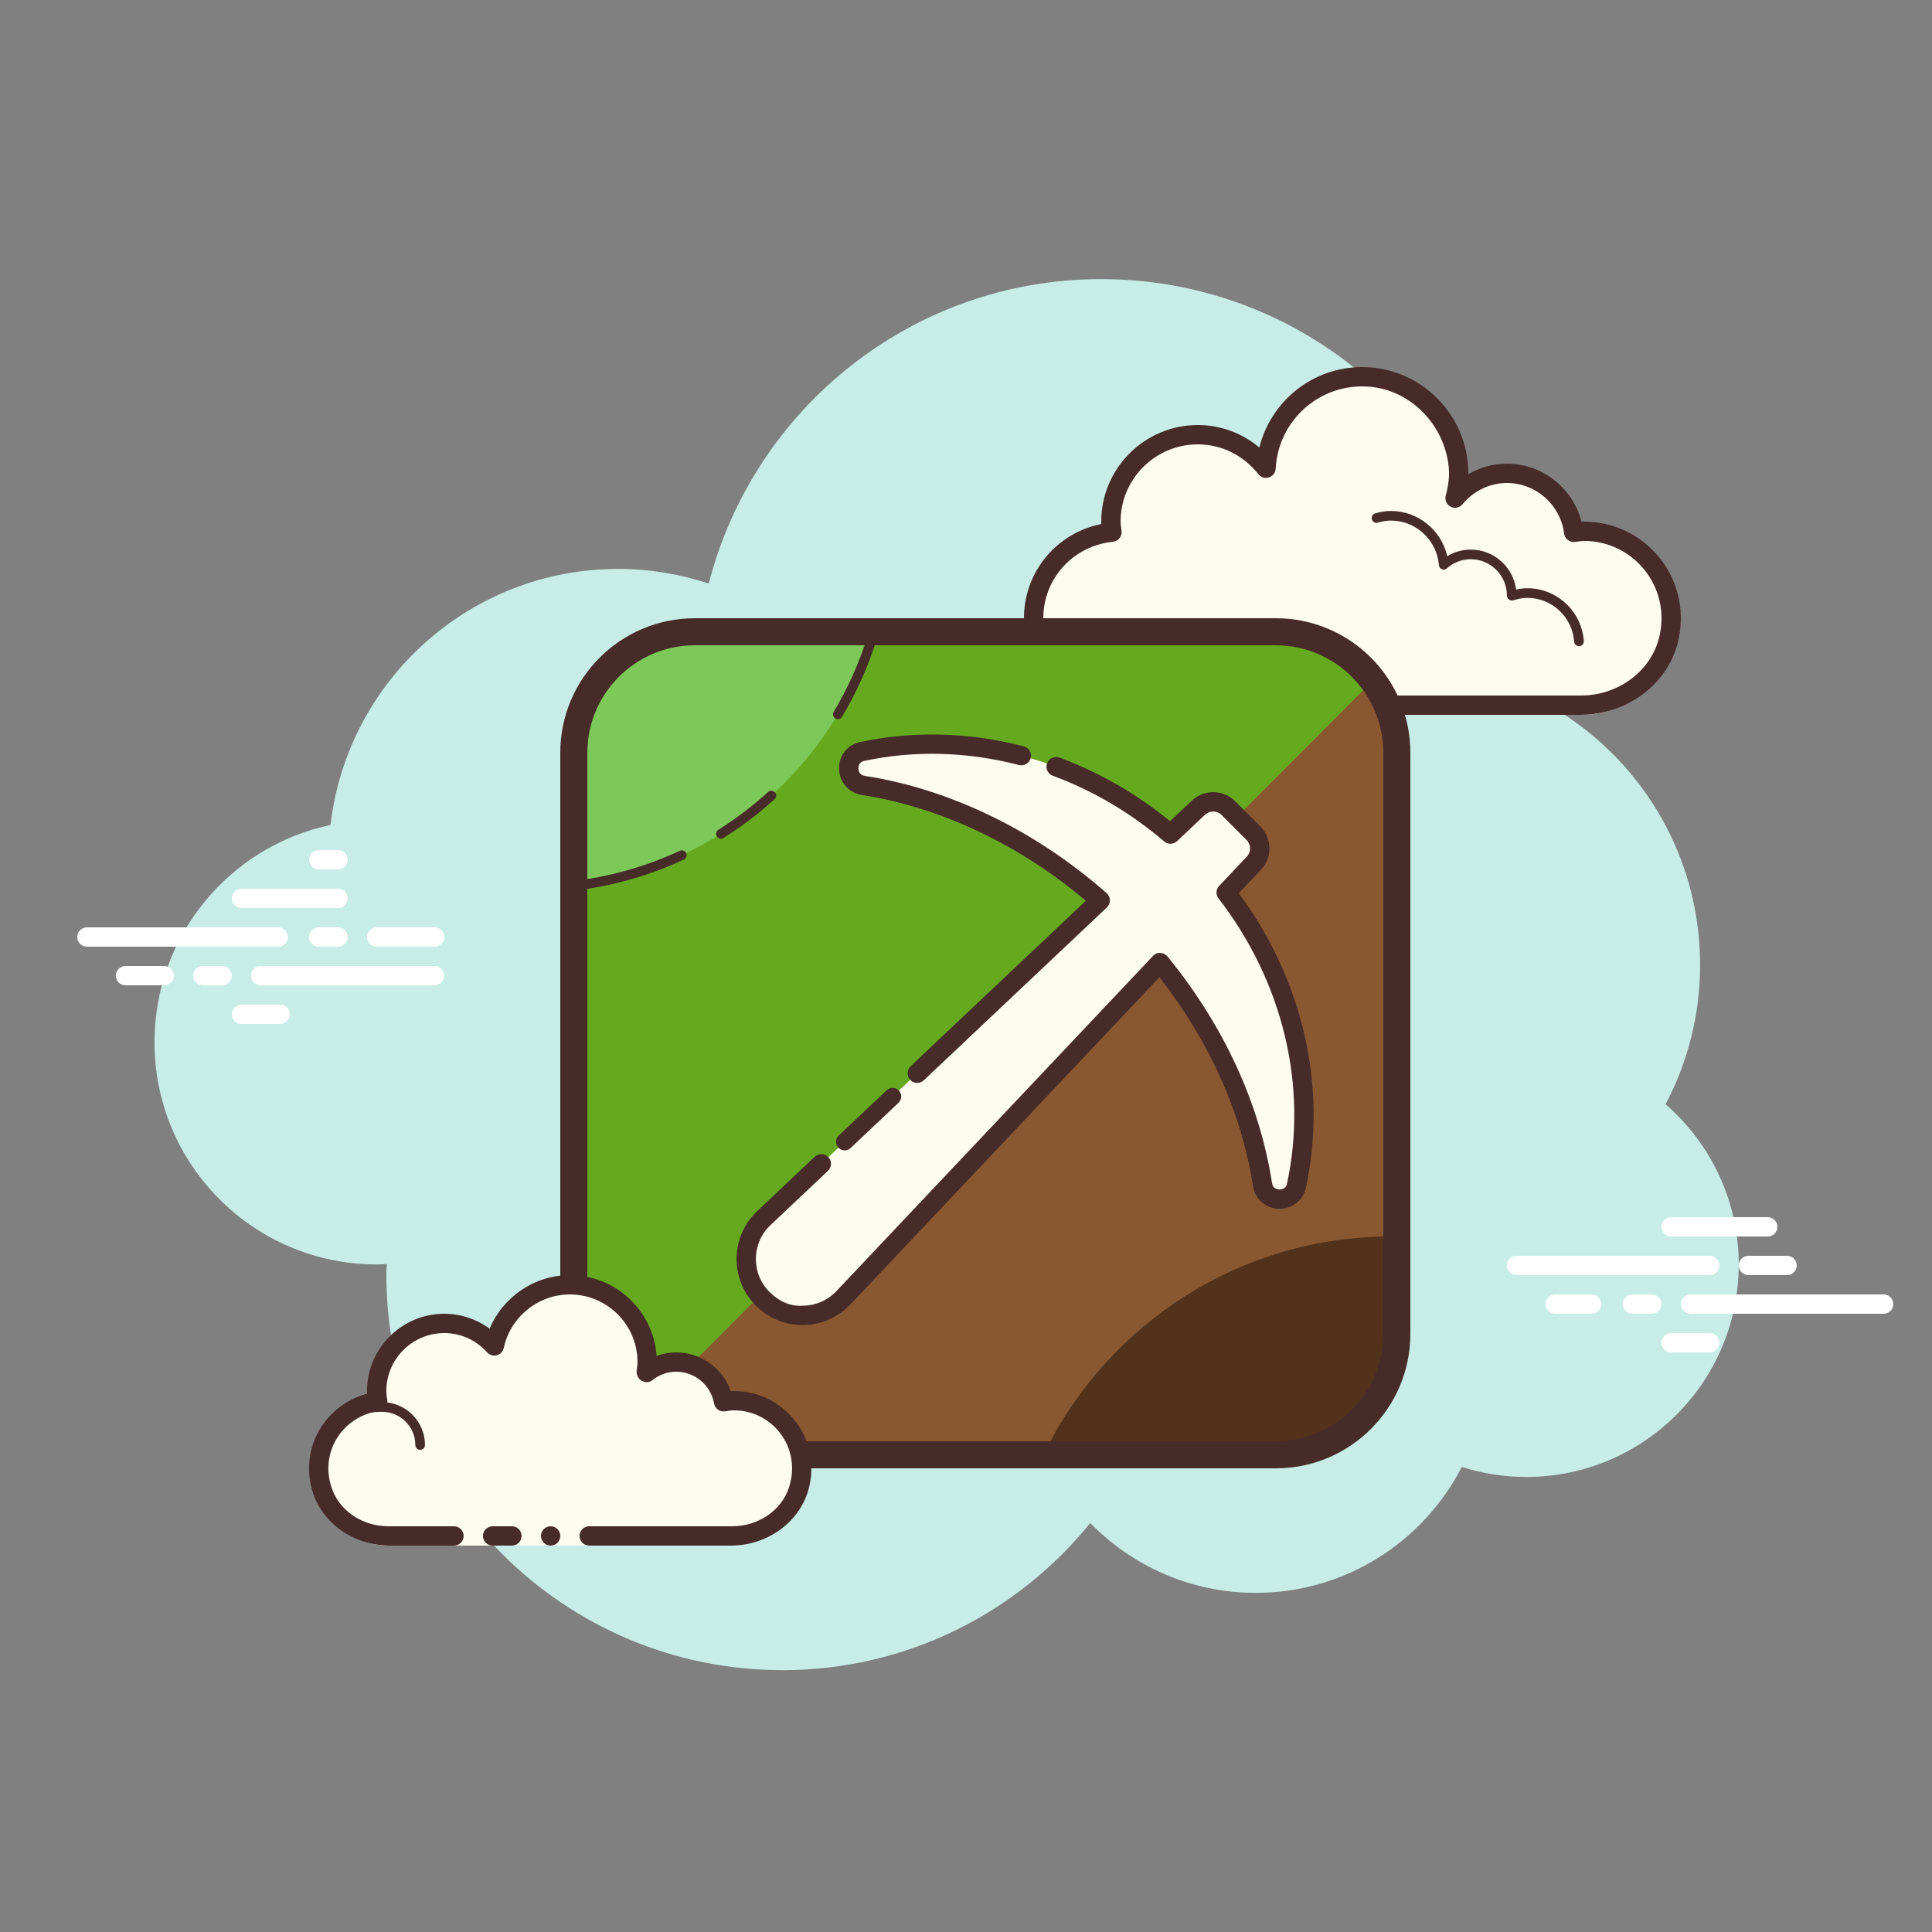 <svg xmlns="http://www.w3.org/2000/svg"  viewBox="0 0 100 100" width="100px" height="100px" baseProfile="basic"><rect x="0" y="0" width="100" height="100" fill="#808080" stroke="none"/><path fill="#c7ede6" d="M86.212,57.157c1.135-2.155,1.785-4.605,1.785-7.21c0-6.621-4.159-12.257-10.001-14.478 c0-0.008,0.001-0.015,0.001-0.022c0-11.598-9.402-21-21-21c-9.784,0-17.981,6.701-20.313,15.757 c-1.476-0.485-3.048-0.757-4.687-0.757c-7.692,0-14.023,5.793-14.89,13.252c-5.204,1.1-9.11,5.716-9.11,11.248 c0,6.351,5.149,11.5,11.5,11.5c0.177,0,0.352-0.012,0.526-0.022c-0.004,0.175-0.026,0.346-0.026,0.522 c0,11.322,9.178,20.5,20.5,20.5c6.437,0,12.175-2.972,15.934-7.614c2.178,2.225,5.207,3.614,8.566,3.614 c4.65,0,8.674-2.65,10.666-6.518c1.052,0.334,2.171,0.518,3.334,0.518c6.075,0,11-4.925,11-11 C89.997,62.136,88.527,59.173,86.212,57.157z"/><path fill="#fdfcef" d="M64,37h-6.003c-2.485-0.053-4.5-2.068-4.5-4.553c0-2.333,1.782-4.229,4.055-4.455 c-0.022-0.181-0.055-0.358-0.055-0.545c0-2.485,2.015-4.5,4.5-4.5c1.438,0,2.703,0.686,3.527,1.736 c0.14-2.636,2.302-4.736,4.973-4.736c2.761,0,5,2.239,5,5c0,0.446-0.077,0.87-0.187,1.282c0.642-0.777,1.6-1.282,2.687-1.282 c1.781,0,3.234,1.335,3.455,3.055c0.181-0.022,0.358-0.055,0.545-0.055c2.485,0,4.5,2.015,4.5,4.5s-2.015,4.5-4.5,4.553h-9.5H67v1 h-3V37z"/><path fill="#472b29" d="M70.5,19c3.033,0,5.5,2.467,5.5,5.5c0,0.016,0,0.031,0,0.047C76.602,24.192,77.29,24,78,24 c1.831,0,3.411,1.261,3.858,3.005C81.905,27.002,81.952,27,82,27c3.099,0,5.549,2.834,4.893,6.047 C86.413,35.398,84.204,37,81.804,37H67.125c-0.276,0-0.5-0.224-0.5-0.5s0.224-0.5,0.5-0.5h14.718c1.92,0,3.687-1.282,4.071-3.163 C86.439,30.267,84.479,28,82,28c-0.117,0-0.23,0.017-0.343,0.032l-0.141,0.019c-0.021,0.003-0.041,0.004-0.062,0.004 c-0.246,0-0.462-0.185-0.495-0.437C80.768,26.125,79.496,25,78,25c-0.885,0-1.723,0.401-2.301,1.1 c-0.098,0.118-0.241,0.182-0.386,0.182c-0.078,0-0.156-0.018-0.228-0.056c-0.209-0.107-0.314-0.346-0.254-0.573 c0.16-0.6,0.202-1.069,0.147-1.549c-0.24-2.127-1.959-3.909-4.092-4.088c-2.551-0.215-4.725,1.728-4.859,4.246 c-0.011,0.208-0.15,0.387-0.349,0.45c-0.05,0.016-0.101,0.024-0.152,0.024c-0.15,0-0.296-0.069-0.392-0.192 C64.362,23.563,63.221,23,62,23c-2.206,0-4,1.794-4,4c0,0.117,0.017,0.23,0.032,0.343l0.019,0.141 c0.016,0.134-0.022,0.268-0.106,0.373s-0.207,0.172-0.34,0.185c-2.352,0.234-4.042,2.429-3.504,4.865 C54.509,34.76,56.275,36,58.173,36h5.952c0.276,0,0.5,0.224,0.5,0.5s-0.224,0.5-0.5,0.5h-5.938c-2.467,0-4.708-1.704-5.115-4.138 c-0.462-2.763,1.344-5.22,3.931-5.74C57.001,27.082,57,27.041,57,27c0-2.757,2.243-5,5-5c1.176,0,2.293,0.416,3.183,1.164 C65.781,20.76,67.945,19,70.5,19L70.5,19z"/><path fill="#472b29" d="M71.997,26.447c1.403,0,2.609,0.999,2.913,2.341c0.367-0.222,0.786-0.341,1.212-0.341 c1.202,0,2.198,0.897,2.353,2.068c0.203-0.045,0.396-0.068,0.585-0.068c1.529,0,2.811,1.2,2.918,2.732 c0.009,0.138-0.094,0.257-0.232,0.267c-0.006,0-0.012,0-0.018,0c-0.13,0-0.24-0.101-0.249-0.232 c-0.089-1.271-1.151-2.268-2.419-2.268c-0.229,0-0.47,0.042-0.738,0.127c-0.022,0.007-0.045,0.01-0.067,0.01 c-0.055,0-0.11-0.02-0.156-0.054c-0.064-0.047-0.102-0.129-0.102-0.209c0-1.034-0.841-1.875-1.875-1.875 c-0.447,0-0.885,0.168-1.231,0.473c-0.047,0.041-0.106,0.063-0.165,0.063c-0.032,0-0.063-0.006-0.093-0.019 c-0.088-0.035-0.148-0.117-0.155-0.212c-0.102-1.292-1.191-2.305-2.479-2.305c-0.208,0-0.425,0.034-0.682,0.107 c-0.023,0.007-0.047,0.01-0.07,0.01c-0.109,0-0.207-0.073-0.239-0.182c-0.038-0.133,0.039-0.271,0.172-0.309 C71.48,26.487,71.741,26.447,71.997,26.447L71.997,26.447z"/><path fill="#fff" d="M14.402,49H4.497c-0.276,0-0.5-0.224-0.5-0.5s0.224-0.5,0.5-0.5h9.905c0.276,0,0.5,0.224,0.5,0.5 S14.679,49,14.402,49z"/><path fill="#fff" d="M17.497,49h-1c-0.276,0-0.5-0.224-0.5-0.5s0.224-0.5,0.5-0.5h1c0.276,0,0.5,0.224,0.5,0.5 S17.774,49,17.497,49z"/><path fill="#fff" d="M22.488,51h-8.991c-0.276,0-0.5-0.224-0.5-0.5s0.224-0.5,0.5-0.5h8.991c0.276,0,0.5,0.224,0.5,0.5 S22.764,51,22.488,51z"/><path fill="#fff" d="M11.497,51h-1c-0.276,0-0.5-0.224-0.5-0.5s0.224-0.5,0.5-0.5h1c0.276,0,0.5,0.224,0.5,0.5 S11.774,51,11.497,51z"/><path fill="#fff" d="M8.497,51h-2c-0.276,0-0.5-0.224-0.5-0.5s0.224-0.5,0.5-0.5h2c0.276,0,0.5,0.224,0.5,0.5 S8.774,51,8.497,51z"/><path fill="#fff" d="M14.497,53h-2c-0.276,0-0.5-0.224-0.5-0.5s0.224-0.5,0.5-0.5h2c0.276,0,0.5,0.224,0.5,0.5 S14.773,53,14.497,53z"/><path fill="#fff" d="M17.497,44c-0.177,0-0.823,0-1,0c-0.276,0-0.5,0.224-0.5,0.5s0.224,0.5,0.5,0.5c0.177,0,0.823,0,1,0 c0.276,0,0.5-0.224,0.5-0.5S17.773,44,17.497,44z"/><path fill="#fff" d="M17.497,46c-0.177,0-4.823,0-5,0c-0.276,0-0.5,0.224-0.5,0.5s0.224,0.5,0.5,0.5c0.177,0,4.823,0,5,0 c0.276,0,0.5-0.224,0.5-0.5S17.773,46,17.497,46z"/><path fill="#fff" d="M22.497,48c-0.177,0-2.823,0-3,0c-0.276,0-0.5,0.224-0.5,0.5s0.224,0.5,0.5,0.5c0.177,0,2.823,0,3,0 c0.276,0,0.5-0.224,0.5-0.5S22.773,48,22.497,48z"/><path fill="#fff" d="M88.497,66h-10c-0.276,0-0.5-0.224-0.5-0.5s0.224-0.5,0.5-0.5h10c0.276,0,0.5,0.224,0.5,0.5 S88.773,66,88.497,66z"/><path fill="#fff" d="M92.497,66h-2c-0.276,0-0.5-0.224-0.5-0.5s0.224-0.5,0.5-0.5h2c0.276,0,0.5,0.224,0.5,0.5 S92.773,66,92.497,66z"/><path fill="#fff" d="M97.497,68h-10c-0.276,0-0.5-0.224-0.5-0.5s0.224-0.5,0.5-0.5h10c0.276,0,0.5,0.224,0.5,0.5 S97.774,68,97.497,68z"/><path fill="#fff" d="M85.497,68h-1c-0.276,0-0.5-0.224-0.5-0.5s0.224-0.5,0.5-0.5h1c0.276,0,0.5,0.224,0.5,0.5 S85.773,68,85.497,68z"/><path fill="#fff" d="M82.372,68h-1.875c-0.276,0-0.5-0.224-0.5-0.5s0.224-0.5,0.5-0.5h1.875c0.276,0,0.5,0.224,0.5,0.5 S82.648,68,82.372,68z"/><path fill="#fff" d="M91.497,64h-5c-0.276,0-0.5-0.224-0.5-0.5s0.224-0.5,0.5-0.5h5c0.276,0,0.5,0.224,0.5,0.5 S91.774,64,91.497,64z"/><path fill="#fff" d="M88.497,70h-2c-0.276,0-0.5-0.224-0.5-0.5s0.224-0.5,0.5-0.5h2c0.276,0,0.5,0.224,0.5,0.5 S88.773,70,88.497,70z"/><path fill="#895830" d="M65.272,75H37.729C33.461,75,30,71.539,30,67.271v-25.16C30,36.527,34.527,32,40.111,32 l24.563,0.804c4.268,0,7.957,2.645,7.957,6.913L73,67.272C73,71.54,69.54,75,65.272,75z"/><path fill="#65a91e" d="M70.804,35.478L32.196,74.217L30,68V36.924c0-2.719,3.128-4.25,5.848-4.25l28.826-0.326l4.565,1.435 L70.804,35.478z"/><path fill="#7cc858" d="M37.402,32C33.314,32,30,35.314,30,39.402v6.409c7.532-1.02,13.61-6.562,15.426-13.812H37.402z"/><path fill="#472b29" d="M43.367,37.227c-0.044,0-0.088-0.011-0.128-0.035c-0.119-0.071-0.157-0.225-0.087-0.343 c0.732-1.225,1.318-2.534,1.744-3.89c0.041-0.132,0.178-0.205,0.313-0.164c0.131,0.042,0.205,0.182,0.163,0.313 c-0.437,1.394-1.039,2.739-1.791,3.998C43.535,37.183,43.452,37.227,43.367,37.227z"/><path fill="#472b29" d="M37.315,43.411c-0.083,0-0.164-0.042-0.212-0.117c-0.073-0.117-0.038-0.271,0.079-0.345 c0.909-0.571,1.775-1.228,2.573-1.953c0.102-0.094,0.261-0.085,0.353,0.017c0.094,0.102,0.086,0.26-0.017,0.353 c-0.819,0.745-1.709,1.42-2.644,2.007C37.407,43.399,37.361,43.411,37.315,43.411z"/><path fill="#472b29" d="M30,46.062c-0.123,0-0.23-0.091-0.248-0.216c-0.019-0.137,0.078-0.263,0.215-0.281 c1.809-0.245,3.562-0.758,5.215-1.526c0.124-0.06,0.273-0.004,0.332,0.121s0.004,0.274-0.121,0.332 c-1.697,0.79-3.501,1.317-5.359,1.568C30.022,46.061,30.011,46.062,30,46.062z"/><path fill="#52321b" d="M66.5,75.196c2.647,0,5.935-2.18,5.935-4.826l0.196-5.739C72.297,64.614,72.338,64,72,64 c-7.805,0-14.547,4.48-17.843,11L66.5,75.196z"/><path fill="#472b29" d="M66.036,33.4c3.068,0,5.564,2.496,5.564,5.564v30.071c0,3.068-2.496,5.564-5.564,5.564H35.964 c-3.068,0-5.564-2.496-5.564-5.564V38.964c0-3.068,2.496-5.564,5.564-5.564H66.036 M66.036,32H35.964 C32.118,32,29,35.118,29,38.964v30.071C29,72.882,32.118,76,35.964,76h30.071C69.882,76,73,72.882,73,69.036V38.964 C73,35.118,69.882,32,66.036,32L66.036,32z"/><path fill="#fdfcef" d="M23,80h-3.003c-1.933-0.053-3.5-1.62-3.5-3.553c0-1.781,1.335-3.234,3.055-3.455 c-0.028-0.179-0.055-0.358-0.055-0.545c0-1.933,1.567-3.5,3.5-3.5c1.032,0,1.95,0.455,2.59,1.165 c0.384-1.808,1.987-3.165,3.91-3.165c2.209,0,4,1.791,4,4c0,0.191-0.03,0.374-0.056,0.558c0.428-0.344,0.965-0.558,1.556-0.558 c1.228,0,2.245,0.887,2.455,2.055c0.179-0.028,0.358-0.055,0.545-0.055c1.933,0,3.5,1.567,3.5,3.5s-1.567,3.5-3.5,3.553H30l0,0H23 L23,80z"/><path fill="#472b29" d="M21.747,75.044c0.138,0,0.25-0.112,0.25-0.25c0-1.223-0.995-2.218-2.218-2.218 c-0.034,0.009-0.737-0.001-1.244,0.136c-0.133,0.036-0.212,0.173-0.176,0.306c0.036,0.134,0.173,0.213,0.306,0.176 c0.444-0.12,1.1-0.12,1.113-0.118c0.948,0,1.719,0.771,1.719,1.718C21.497,74.932,21.609,75.044,21.747,75.044z"/><circle cx="28.5" cy="79.5" r=".5" fill="#472b29"/><path fill="#472b29" d="M16.165,77.157C16.67,78.889,18.369,80,20.173,80h3.324c0.276,0,0.5-0.224,0.5-0.5 s-0.224-0.5-0.5-0.5h-3.395c-1.243,0-2.435-0.701-2.886-1.859c-0.755-1.939,0.536-3.861,2.399-4.1 c0.134-0.018,0.255-0.088,0.336-0.196s0.115-0.244,0.094-0.377c-0.024-0.153-0.049-0.308-0.049-0.468c0-1.654,1.346-3,3-3 c0.85,0,1.638,0.355,2.219,1c0.125,0.139,0.321,0.198,0.5,0.148c0.182-0.049,0.321-0.195,0.36-0.379 C26.417,68.165,27.856,67,29.497,67c1.93,0,3.5,1.57,3.5,3.5c0,0.143-0.021,0.28-0.041,0.418c-0.029,0.203,0.063,0.438,0.242,0.54 s0.396,0.118,0.556-0.01C34.118,71.155,34.548,71,34.997,71c0.966,0,1.792,0.691,1.963,1.644c0.048,0.267,0.296,0.446,0.569,0.405 C37.682,73.025,37.837,73,37.997,73c1.97,0,3.503,1.908,2.846,3.974C40.447,78.218,39.206,79,37.901,79h-7.404 c-0.276,0-0.5,0.224-0.5,0.5s0.224,0.5,0.5,0.5h7.343c1.92,0,3.687-1.282,4.071-3.163C42.436,74.267,40.476,72,37.997,72 c-0.059,0-0.116,0.002-0.174,0.006C37.409,70.82,36.286,70,34.997,70c-0.349,0-0.689,0.061-1.011,0.18 C33.821,67.847,31.87,66,29.497,66c-1.831,0-3.466,1.127-4.153,2.774C24.663,68.276,23.842,68,22.997,68c-2.206,0-4,1.794-4,4 c0,0.048,0.001,0.095,0.004,0.142C16.899,72.682,15.497,74.869,16.165,77.157z"/><path fill="#472b29" d="M25.497,79c0.159,0,0.841,0,1,0c0.276,0,0.5,0.224,0.5,0.5s-0.224,0.5-0.5,0.5 c-0.159,0-0.841,0-1,0c-0.276,0-0.5-0.224-0.5-0.5S25.221,79,25.497,79z"/><g><path fill="#fdfcef" d="M39.539,63.047c-1.194,1.128-1.221,3.02-0.06,4.181c1.162,1.162,3.053,1.135,4.181-0.06 l16.381-17.345c2.897,3.545,4.698,7.565,5.304,11.491c0.15,0.969,1.55,1.023,1.757,0.064c1.086-5.049-0.147-10.656-3.637-15.18 l1.431-1.516c0.415-0.439,0.405-1.129-0.022-1.556l-1.294-1.294c-0.427-0.427-1.117-0.437-1.556-0.022l-1.444,1.363 c-4.649-3.973-10.616-5.426-15.959-4.276c-0.959,0.206-0.905,1.607,0.064,1.757c4.212,0.65,8.536,2.669,12.261,5.951"/></g><g><path fill="#472b29" d="M41.539,68.582c-0.912,0-1.768-0.354-2.413-1.001c-0.658-0.657-1.014-1.532-1-2.463 c0.013-0.931,0.393-1.796,1.069-2.435l2.973-2.808c0.201-0.19,0.52-0.18,0.707,0.02c0.189,0.201,0.181,0.518-0.02,0.707 l-2.973,2.808c-0.479,0.452-0.748,1.063-0.757,1.723c-0.01,0.657,0.241,1.276,0.707,1.741c0.466,0.466,1.071,0.765,1.741,0.707 c0.659-0.009,1.271-0.277,1.723-0.757L59.679,49.48c0.099-0.104,0.239-0.176,0.381-0.156c0.145,0.005,0.278,0.072,0.369,0.183 c2.904,3.555,4.775,7.61,5.411,11.73c0.046,0.299,0.307,0.33,0.386,0.332c0.073-0.004,0.328-0.014,0.388-0.297 c1.089-5.056-0.203-10.438-3.543-14.77c-0.15-0.194-0.137-0.47,0.032-0.648l1.432-1.516c0.23-0.244,0.225-0.621-0.013-0.859 l-1.294-1.294c-0.237-0.237-0.615-0.242-0.858-0.012l-1.445,1.364c-0.185,0.174-0.474,0.182-0.668,0.016 c-1.73-1.479-3.671-2.624-5.766-3.402c-0.259-0.096-0.391-0.384-0.295-0.643c0.097-0.259,0.382-0.391,0.643-0.295 c2.067,0.768,3.991,1.874,5.723,3.291l1.122-1.059c0.639-0.605,1.629-0.59,2.252,0.032l1.294,1.294 c0.623,0.623,0.637,1.612,0.032,2.252l-1.142,1.208c3.329,4.504,4.594,10.038,3.473,15.25c-0.145,0.67-0.729,1.093-1.396,1.086 c-0.688-0.021-1.241-0.506-1.345-1.18c-0.582-3.773-2.252-7.498-4.841-10.805L44.023,67.512c-0.639,0.677-1.504,1.057-2.435,1.069 C41.572,68.582,41.556,68.582,41.539,68.582z"/></g><g><path fill="#472b29" d="M43.721,59.543c-0.118,0-0.236-0.047-0.324-0.14c-0.169-0.179-0.16-0.461,0.019-0.63l2.48-2.343 c0.18-0.168,0.462-0.16,0.63,0.019c0.169,0.179,0.16,0.461-0.019,0.63l-2.48,2.343C43.94,59.503,43.83,59.543,43.721,59.543z"/></g><g><path fill="#472b29" d="M47.476,56.051c-0.133,0-0.266-0.053-0.363-0.156c-0.189-0.201-0.181-0.518,0.02-0.707l9.069-8.565 c-3.446-2.912-7.543-4.85-11.591-5.474c-0.675-0.104-1.159-0.657-1.18-1.345c-0.02-0.69,0.417-1.251,1.086-1.395 c2.736-0.589,5.666-0.512,8.475,0.222c0.268,0.07,0.428,0.343,0.357,0.61c-0.069,0.267-0.346,0.424-0.609,0.357 c-2.661-0.696-5.431-0.768-8.012-0.212c-0.284,0.061-0.299,0.312-0.297,0.388c0.002,0.079,0.033,0.339,0.332,0.386 c4.398,0.678,8.844,2.834,12.516,6.07c0.105,0.093,0.166,0.226,0.169,0.366c0.002,0.141-0.055,0.276-0.156,0.372l-9.472,8.945 C47.723,56.006,47.599,56.051,47.476,56.051z"/></g></svg>